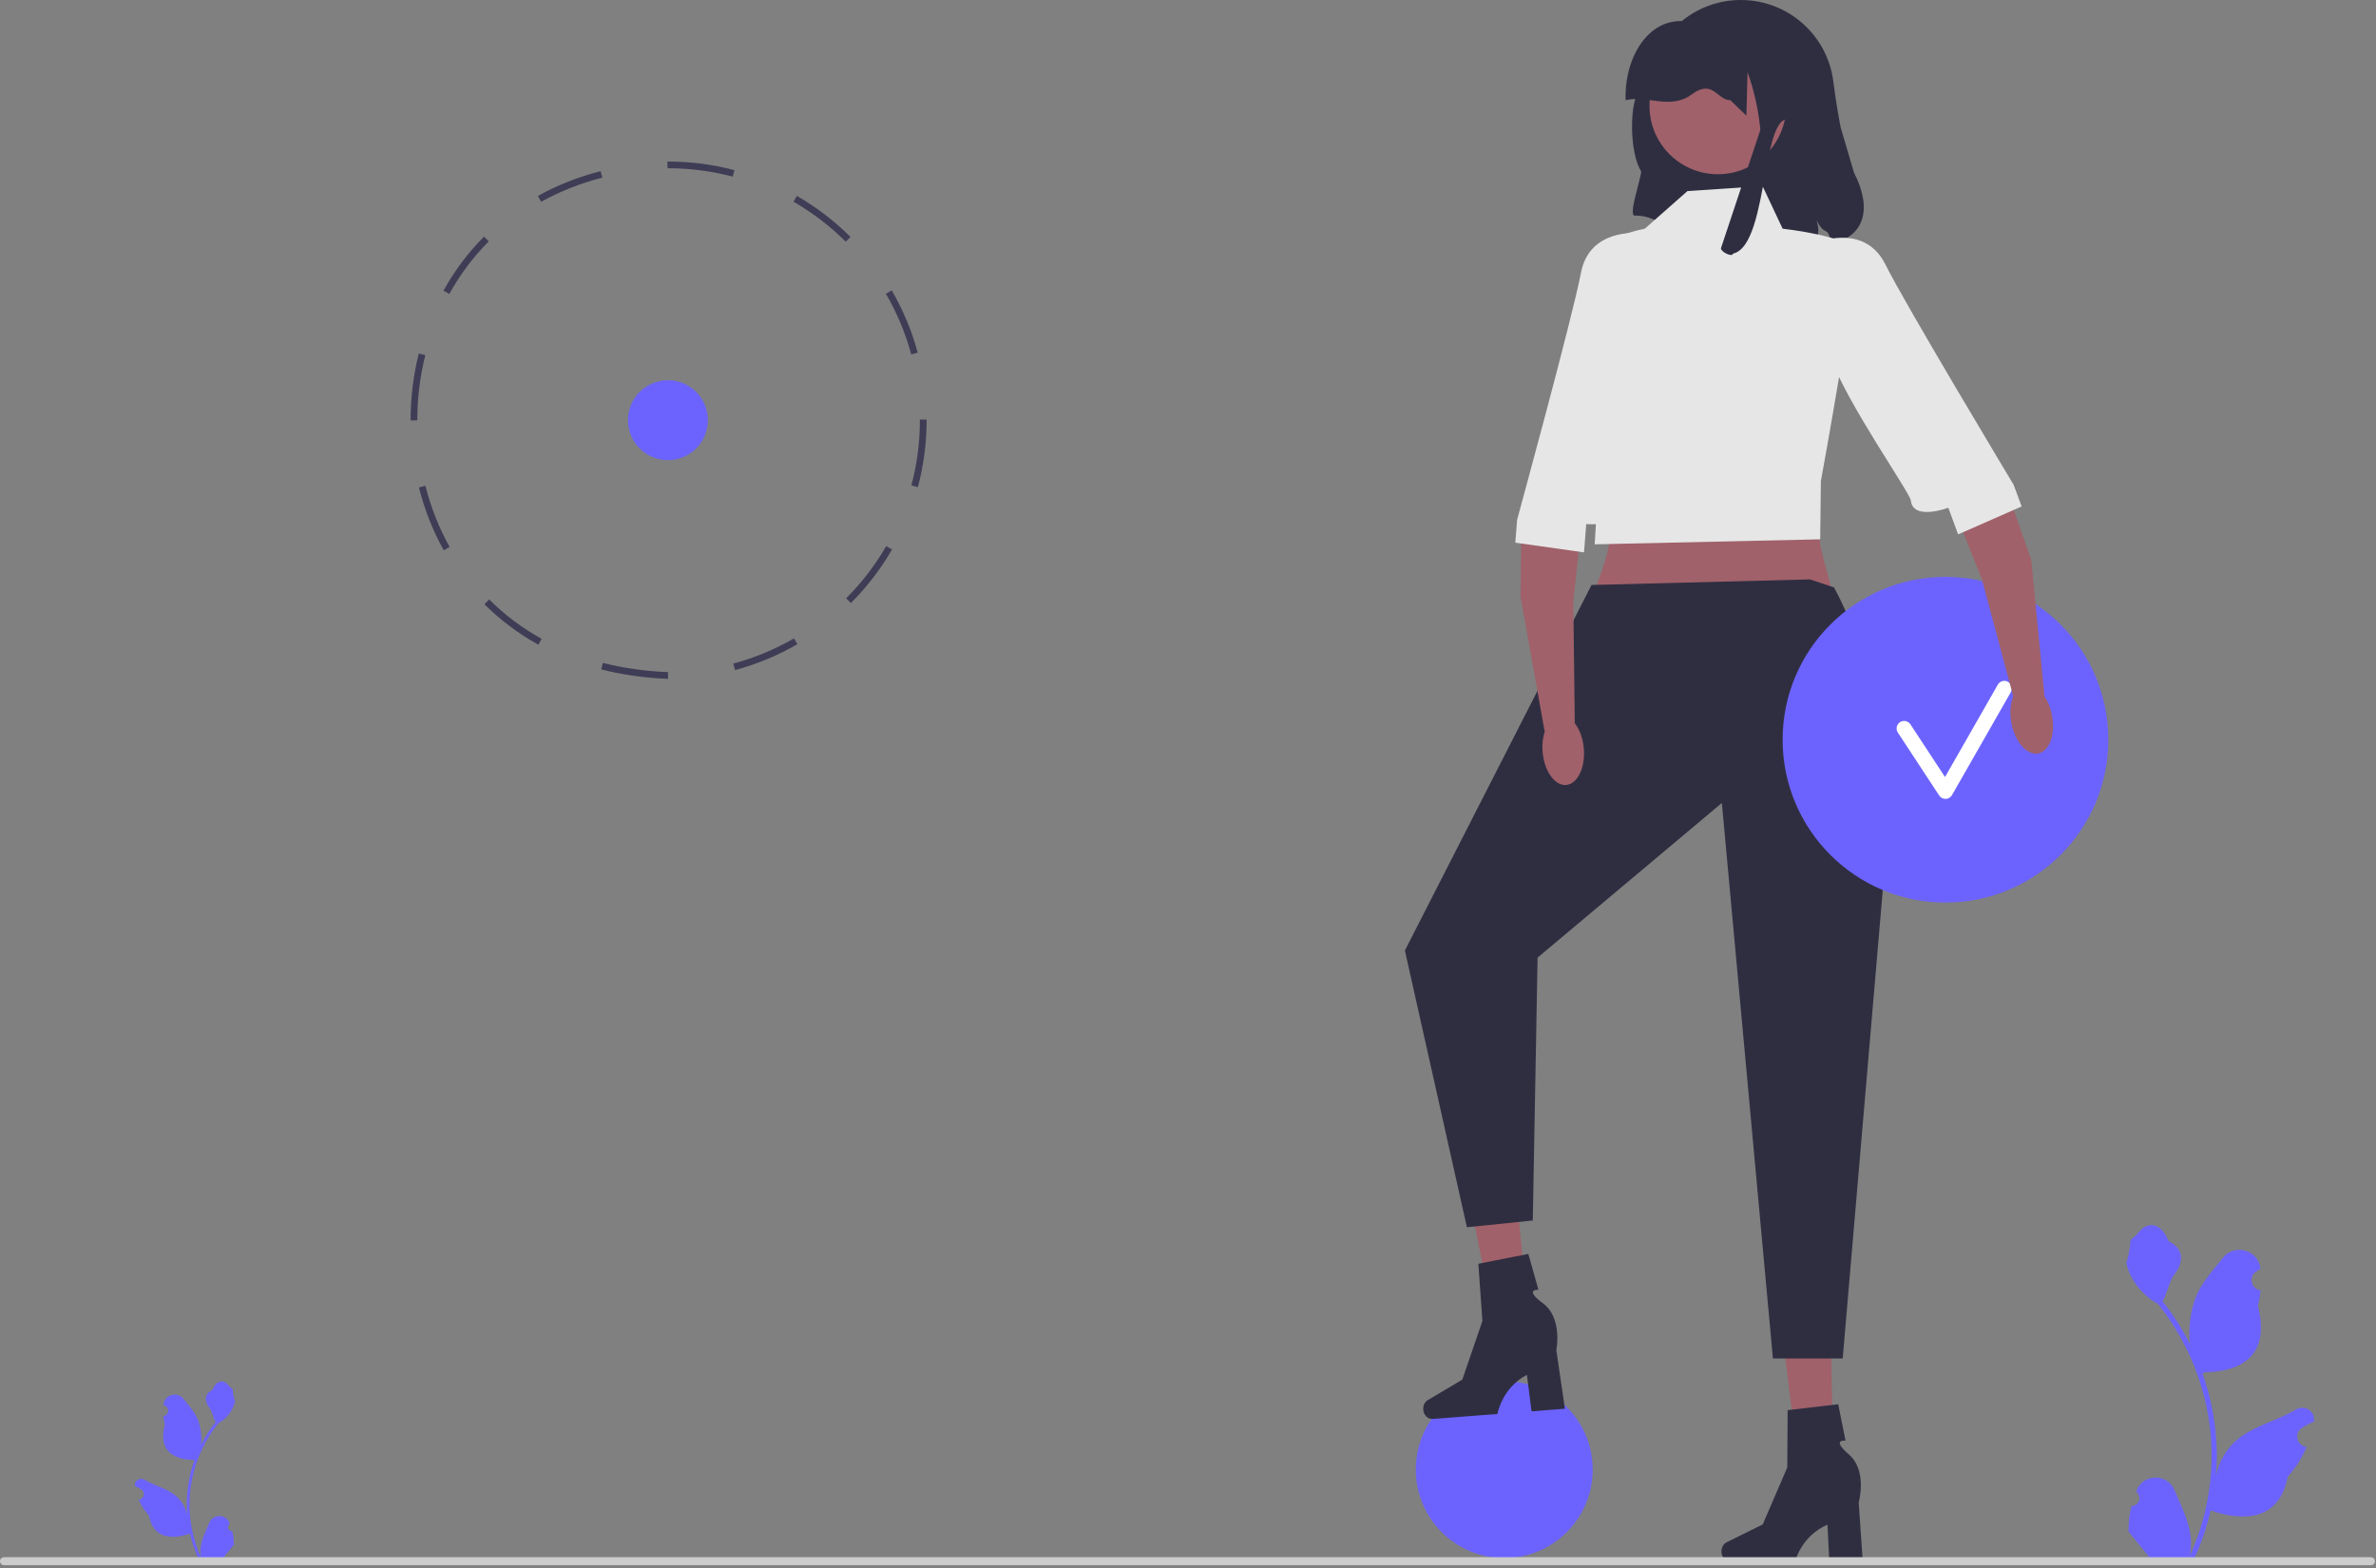 <svg width="706" height="466" viewBox="0 0 706 466" fill="none" xmlns="http://www.w3.org/2000/svg">
<rect x="0" y="0" width="706" height="466" fill="#808080" stroke="none"/>
<g id="undraw_coolness_re_sllr 1" clip-path="url(#clip0_1_86)">
<g id="Group 2">
<path id="Vector" d="M198.468 136.735C205.022 136.735 210.335 131.421 210.335 124.867C210.335 118.312 205.022 112.999 198.468 112.999C191.913 112.999 186.6 118.312 186.6 124.867C186.6 131.421 191.913 136.735 198.468 136.735Z" fill="#6C63FF"/>
<path id="Vector_2" d="M198.509 201.735H198.467C191.523 201.46 184.866 200.516 178.644 198.926L179.139 196.989C185.226 198.543 191.742 199.467 198.507 199.736L198.509 201.735V201.735ZM218.4 199.125L217.882 197.193C224.191 195.503 230.263 192.984 235.928 189.704L236.93 191.434C231.113 194.803 224.878 197.39 218.4 199.125V199.125ZM159.982 191.596C154.06 188.324 148.661 184.271 143.934 179.55L145.347 178.135C149.942 182.724 155.191 186.664 160.949 189.845L159.982 191.596ZM252.833 179.208L251.419 177.794C256.048 173.164 260.053 167.949 263.323 162.294L265.055 163.295C261.697 169.101 257.585 174.455 252.833 179.209L252.833 179.208ZM131.851 163.522C128.622 157.725 126.14 151.447 124.475 144.862L126.413 144.372C128.037 150.788 130.454 156.903 133.598 162.548L131.851 163.522H131.851ZM272.737 144.757L270.805 144.24C272.484 137.955 273.335 131.437 273.335 124.867L273.335 124.689H275.335L275.335 124.858C275.335 131.611 274.461 138.303 272.737 144.757ZM122.581 124.937L122 124.909C122 118.172 122.82 111.497 124.437 105.047L126.377 105.534C124.8 111.824 124 118.336 124 124.888L122.581 124.937V124.937ZM270.759 105.322C269.059 99.017 266.528 92.951 263.237 87.29L264.966 86.285C268.346 92.097 270.944 98.327 272.689 104.801L270.759 105.322V105.322ZM133.52 87.341L131.77 86.373C135.053 80.443 139.103 75.04 143.808 70.315L145.225 71.727C140.651 76.32 136.713 81.574 133.52 87.341H133.52ZM251.3 71.821C246.66 67.2 241.438 63.204 235.779 59.944L236.777 58.211C242.587 61.558 247.948 65.66 252.711 70.404L251.3 71.821H251.3ZM160.795 59.975L159.824 58.227C165.543 55.047 171.816 52.566 178.468 50.852L178.967 52.789C172.48 54.46 166.366 56.877 160.795 59.975H160.795ZM217.711 52.495C211.466 50.839 204.992 49.999 198.468 49.999L198.374 50.004L198.289 48.006L198.425 48H198.436C205.172 48 211.814 48.862 218.224 50.562L217.711 52.495V52.495Z" fill="#3F3D56"/>
</g>
<g id="Group 1">
<path id="Vector_3" d="M544.166 72.31C542.906 66.5 542.536 70.78 539.796 65.51C541.677 72.32 538.206 70.09 533.595 75.43C501.196 80.51 497.736 63.74 485.746 64.08C483.696 64.08 487.658 52.987 487.648 50.927C483.013 43.35 484.741 21.902 489.576 27.7C489.576 12.4 501.975 0 517.276 0C531.376 0 543.015 10.54 544.746 24.17C545.326 28.73 546.046 33.26 546.906 37.77L550.895 51.31C556.507 62.127 553.853 70.532 544.166 72.31V72.31Z" fill="#2F2E41"/>
<path id="b" d="M510.435 51.78C521.652 51.78 530.744 42.687 530.744 31.471C530.744 20.255 521.652 11.163 510.435 11.163C499.219 11.163 490.127 20.255 490.127 31.471C490.127 42.687 499.219 51.78 510.435 51.78Z" fill="#A0616A"/>
<path id="SS" d="M446.967 463.001C461.483 463.001 473.25 451.234 473.25 436.718C473.25 422.202 461.483 410.434 446.967 410.434C432.451 410.434 420.684 422.202 420.684 436.718C420.684 451.234 432.451 463.001 446.967 463.001Z" fill="#6C63FF"/>
<path id="Vector_4" d="M544.573 179.623H471.98C478.065 166.046 481.806 153.115 475.958 142.83L541.048 139.001C537.048 162.001 545.048 171.001 544.573 179.623Z" fill="#A0616A"/>
<g id="Group">
<path id="Vector_5" d="M544.828 440.764L535.114 440.993L529.699 397.352L544.034 397.013L544.828 440.764Z" fill="#A0616A"/>
<path id="Vector_6" d="M511.501 461.03C511.501 462.671 512.665 464.001 514.102 464.001H533.383C533.383 464.001 535.28 456.374 543.017 453.091L543.55 464.001H553.497L552.292 446.459C552.292 446.459 554.953 437.074 549.427 432.276C543.901 427.479 548.377 428.147 548.377 428.147L546.203 417.29L531.173 419.057L531.062 436.1L523.768 453.017L513.069 458.302C512.117 458.773 511.501 459.845 511.501 461.03L511.5 461.03H511.501V461.03Z" fill="#2F2E41"/>
</g>
<g id="Group_2">
<path id="Vector_7" d="M454.564 396.135L444.896 397.112L436.132 354.019L450.399 352.575L454.564 396.135Z" fill="#A0616A"/>
<path id="Vector_8" d="M422.899 418.911C423.025 420.547 424.289 421.783 425.721 421.673L444.945 420.186C444.945 420.186 446.249 412.435 453.709 408.565L455.082 419.401L464.999 418.634L462.445 401.237C462.445 401.237 464.374 391.675 458.495 387.318C452.615 382.961 457.129 383.282 457.129 383.282L454.124 372.624L439.275 375.546L440.479 392.547L434.512 409.976L424.253 416.071C423.339 416.613 422.808 417.729 422.899 418.911L422.899 418.911V418.911V418.911Z" fill="#2F2E41"/>
</g>
<path id="Vector_9" d="M537.82 172.179L544.955 174.557C556.11 195.161 560.84 222.521 560.213 255.514L547.539 403.699H526.804L511.63 238.615L503.581 245.372L456.873 284.577L455.45 362.699L435.873 364.695L417.443 282.465L472.904 173.837L537.82 172.179V172.179V172.179Z" fill="#2F2E41"/>
<path id="Vector_10" d="M551.273 74.657C549.784 70.19 529.684 67.957 529.684 67.957L523.728 55.301L501.395 56.79L488.739 67.957C488.739 67.957 476.828 70.19 475.339 74.657C473.85 79.123 475.048 141.001 475.048 141.001L473.85 161.757L540.85 160.268L541.048 143.001C541.048 143.001 552.762 79.123 551.273 74.657H551.273V74.657Z" fill="#E6E6E6"/>
<path id="Vector_11" d="M578.073 268.212C604.797 268.212 626.462 246.548 626.462 219.823C626.462 193.099 604.797 171.434 578.073 171.434C551.348 171.434 529.684 193.099 529.684 219.823C529.684 246.548 551.348 268.212 578.073 268.212Z" fill="#6C63FF"/>
<path id="Vector_12" d="M578.072 237.409C577.322 237.409 576.62 237.031 576.206 236.401L563.923 217.699C563.246 216.668 563.532 215.283 564.563 214.607C565.596 213.93 566.979 214.217 567.656 215.247L577.94 230.906L593.628 203.454C594.24 202.383 595.604 202.011 596.675 202.623C597.746 203.235 598.118 204.599 597.506 205.67L580.012 236.283C579.626 236.958 578.918 237.383 578.142 237.408C578.119 237.409 578.096 237.409 578.072 237.409V237.409Z" fill="white"/>
<g id="Group_3">
<g id="Group_4">
<path id="Vector_13" d="M596.048 145.001L603.543 166.307L607.491 206.695L598.183 206.812L588.851 172.006L570.862 126.981L596.048 145.001Z" fill="#A0616A"/>
<path id="Vector_14" d="M605.65 223.901C608.981 223.262 610.809 218.196 609.733 212.586C608.657 206.975 605.084 202.945 601.753 203.584C598.421 204.223 596.593 209.289 597.669 214.9C598.746 220.51 602.319 224.54 605.65 223.901Z" fill="#A0616A"/>
</g>
<path id="Vector_15" d="M541.028 71.737C541.028 71.737 554.258 66.593 560.23 78.605C566.202 90.617 598.338 144.079 598.338 144.079L600.704 150.5L581.836 158.802L578.918 150.881C578.918 150.881 568.447 154.846 567.785 148.743C567.531 146.398 548.669 119.703 543.828 105.923C536.07 83.839 541.028 71.737 541.028 71.737L541.028 71.737V71.737Z" fill="#E6E6E6"/>
</g>
<path id="Vector_16" d="M633.346 447.494C635.412 447.623 636.553 445.057 634.99 443.561L634.835 442.942C634.855 442.893 634.876 442.843 634.897 442.794C636.986 437.812 644.067 437.847 646.138 442.836C647.977 447.264 650.317 451.7 650.894 456.382C651.152 458.449 651.036 460.554 650.577 462.582C654.885 453.172 657.153 442.896 657.153 432.561C657.153 429.965 657.01 427.368 656.72 424.778C656.481 422.66 656.151 420.554 655.725 418.468C653.419 407.191 648.427 396.45 641.225 387.479C637.763 385.586 634.876 382.628 633.132 379.082C632.506 377.803 632.015 376.427 631.782 375.026C632.176 375.077 633.268 369.077 632.971 368.709C633.52 367.876 634.502 367.462 635.102 366.649C638.084 362.605 642.193 363.311 644.338 368.806C648.92 371.119 648.965 374.954 646.153 378.643C644.364 380.99 644.119 384.165 642.549 386.678C642.711 386.884 642.879 387.085 643.04 387.291C646.001 391.089 648.562 395.171 650.721 399.46C650.111 394.694 651.012 388.952 652.547 385.25C654.296 381.033 657.572 377.481 660.458 373.835C663.924 369.456 671.031 371.367 671.642 376.918C671.648 376.972 671.654 377.026 671.659 377.08C671.231 377.321 670.811 377.578 670.401 377.85C668.061 379.397 668.87 383.023 671.642 383.451L671.704 383.461C671.549 385.005 671.285 386.535 670.897 388.04C674.599 402.356 666.607 407.57 655.196 407.805C654.944 407.934 654.698 408.063 654.446 408.186C655.603 411.441 656.526 414.78 657.211 418.165C657.824 421.155 658.251 424.178 658.49 427.213C658.787 431.043 658.761 434.893 658.438 438.717L658.457 438.581C659.278 434.37 661.564 430.436 664.884 427.711C669.83 423.648 676.817 422.152 682.152 418.887C684.721 417.315 688.012 419.346 687.563 422.324L687.542 422.466C686.747 422.789 685.972 423.164 685.223 423.584C684.794 423.825 684.374 424.082 683.964 424.353C681.625 425.901 682.433 429.527 685.205 429.955L685.268 429.965C685.313 429.971 685.352 429.978 685.397 429.984C684.034 433.22 682.135 436.224 679.759 438.814C677.444 451.311 667.503 452.496 656.868 448.857H656.862C655.699 453.921 654.001 458.868 651.818 463.583H633.797C633.733 463.383 633.675 463.176 633.616 462.976C635.283 463.08 636.962 462.983 638.603 462.679C637.266 461.039 635.929 459.385 634.592 457.745C634.559 457.712 634.534 457.68 634.508 457.648C633.83 456.808 633.145 455.975 632.467 455.135L632.466 455.134C632.424 452.557 632.733 449.988 633.345 447.494L633.346 447.494L633.346 447.494L633.346 447.494Z" fill="#6C63FF"/>
<path id="Vector_17" d="M69.001 455.003C67.899 455.072 67.29 453.703 68.124 452.905L68.207 452.576L68.174 452.497C67.06 449.84 63.284 449.858 62.179 452.519C61.199 454.88 59.95 457.246 59.643 459.743C59.505 460.845 59.567 461.968 59.812 463.049C57.514 458.031 56.305 452.551 56.305 447.04C56.305 445.655 56.381 444.27 56.536 442.889C56.663 441.759 56.839 440.636 57.066 439.524C58.296 433.51 60.959 427.782 64.799 422.997C66.645 421.988 68.185 420.411 69.115 418.52C69.449 417.837 69.711 417.104 69.835 416.356C69.625 416.384 69.043 413.184 69.201 412.988C68.908 412.543 68.384 412.323 68.065 411.889C66.474 409.733 64.283 410.109 63.139 413.039C60.695 414.273 60.672 416.318 62.171 418.285C63.125 419.537 63.256 421.23 64.093 422.57C64.007 422.68 63.917 422.787 63.831 422.897C62.252 424.923 60.886 427.1 59.735 429.387C60.06 426.845 59.58 423.783 58.761 421.809C57.829 419.56 56.081 417.666 54.542 415.721C52.694 413.386 48.904 414.405 48.578 417.366L48.569 417.452C48.797 417.581 49.022 417.718 49.24 417.862C50.488 418.687 50.057 420.622 48.578 420.85L48.545 420.855C48.628 421.678 48.769 422.494 48.975 423.297C47.001 430.931 51.263 433.712 57.349 433.837C57.483 433.906 57.614 433.975 57.748 434.04C57.132 435.776 56.639 437.557 56.274 439.362C55.947 440.957 55.72 442.569 55.592 444.188C55.434 446.23 55.448 448.283 55.62 450.322L55.609 450.25C55.172 448.004 53.953 445.906 52.182 444.453C49.545 442.286 45.819 441.488 42.973 439.747C41.604 438.909 39.848 439.992 40.087 441.58L40.099 441.656C40.523 441.828 40.936 442.028 41.336 442.252C41.564 442.381 41.788 442.518 42.007 442.662C43.255 443.487 42.823 445.422 41.345 445.65L41.312 445.655L41.243 445.665C41.969 447.391 42.982 448.993 44.25 450.374C45.484 457.038 50.786 457.671 56.457 455.73H56.46C57.08 458.43 57.986 461.069 59.15 463.583H68.76C68.795 463.476 68.826 463.366 68.857 463.259C67.968 463.315 67.073 463.263 66.198 463.101C66.911 462.226 67.624 461.344 68.337 460.469C68.354 460.452 68.368 460.435 68.382 460.418C68.743 459.97 69.108 459.526 69.47 459.078L69.47 459.077C69.493 457.703 69.328 456.333 69.001 455.003L69.001 455.003L69.001 455.003L69.001 455.003Z" fill="#6C63FF"/>
<path id="Vector_18" d="M0 463.939C0 464.599 0.53 465.129 1.19 465.129H704.48C705.14 465.129 705.67 464.599 705.67 463.939C705.67 463.279 705.14 462.749 704.48 462.749H1.19C0.53 462.749 0 463.279 0 463.939Z" fill="#CCCCCC"/>
<g id="Group_5">
<g id="Group_6">
<path id="Vector_19" d="M452.048 157.001L451.804 177.251L458.938 217.2L467.93 214.793L467.49 178.76L472.619 130.546L452.048 157.001Z" fill="#A0616A"/>
<path id="Vector_20" d="M465.368 233.265C468.748 232.978 471.097 228.131 470.614 222.439C470.131 216.747 467 212.365 463.62 212.651C460.24 212.938 457.892 217.785 458.374 223.477C458.857 229.17 461.989 233.552 465.368 233.265Z" fill="#A0616A"/>
</g>
<path id="Vector_21" d="M486.382 69.288C486.382 69.288 472.253 67.918 469.757 81.098C467.26 94.278 450.797 154.444 450.797 154.444L450.258 161.266L470.668 164.149L471.334 155.735C471.334 155.735 482.486 156.716 481.472 150.662C480.457 144.608 486.382 69.288 486.382 69.288V69.288V69.288Z" fill="#E6E6E6"/>
</g>
<path id="c-197" d="M483.019 29.354C482.742 14.829 492.22 2.318 504.93 7.443H509.065C521.16 7.456 541.835 24.565 533.835 36.565C522.835 27.565 526.328 72.846 514.922 75.376C514.827 76.532 511.409 74.946 511.353 73.788L523.072 38.589C522.519 32.731 521.238 26.965 519.259 21.423L518.922 34.376L514.147 29.767C510.257 29.868 509.075 23.335 502.691 28.047C496.306 32.76 489.501 28.201 483.019 29.767V29.354H483.019V29.354Z" fill="#2F2E41"/>
</g>
</g>
<defs>
<clipPath id="clip0_1_86">
<rect width="705.67" height="465.129" fill="white"/>
</clipPath>
</defs>
</svg>

